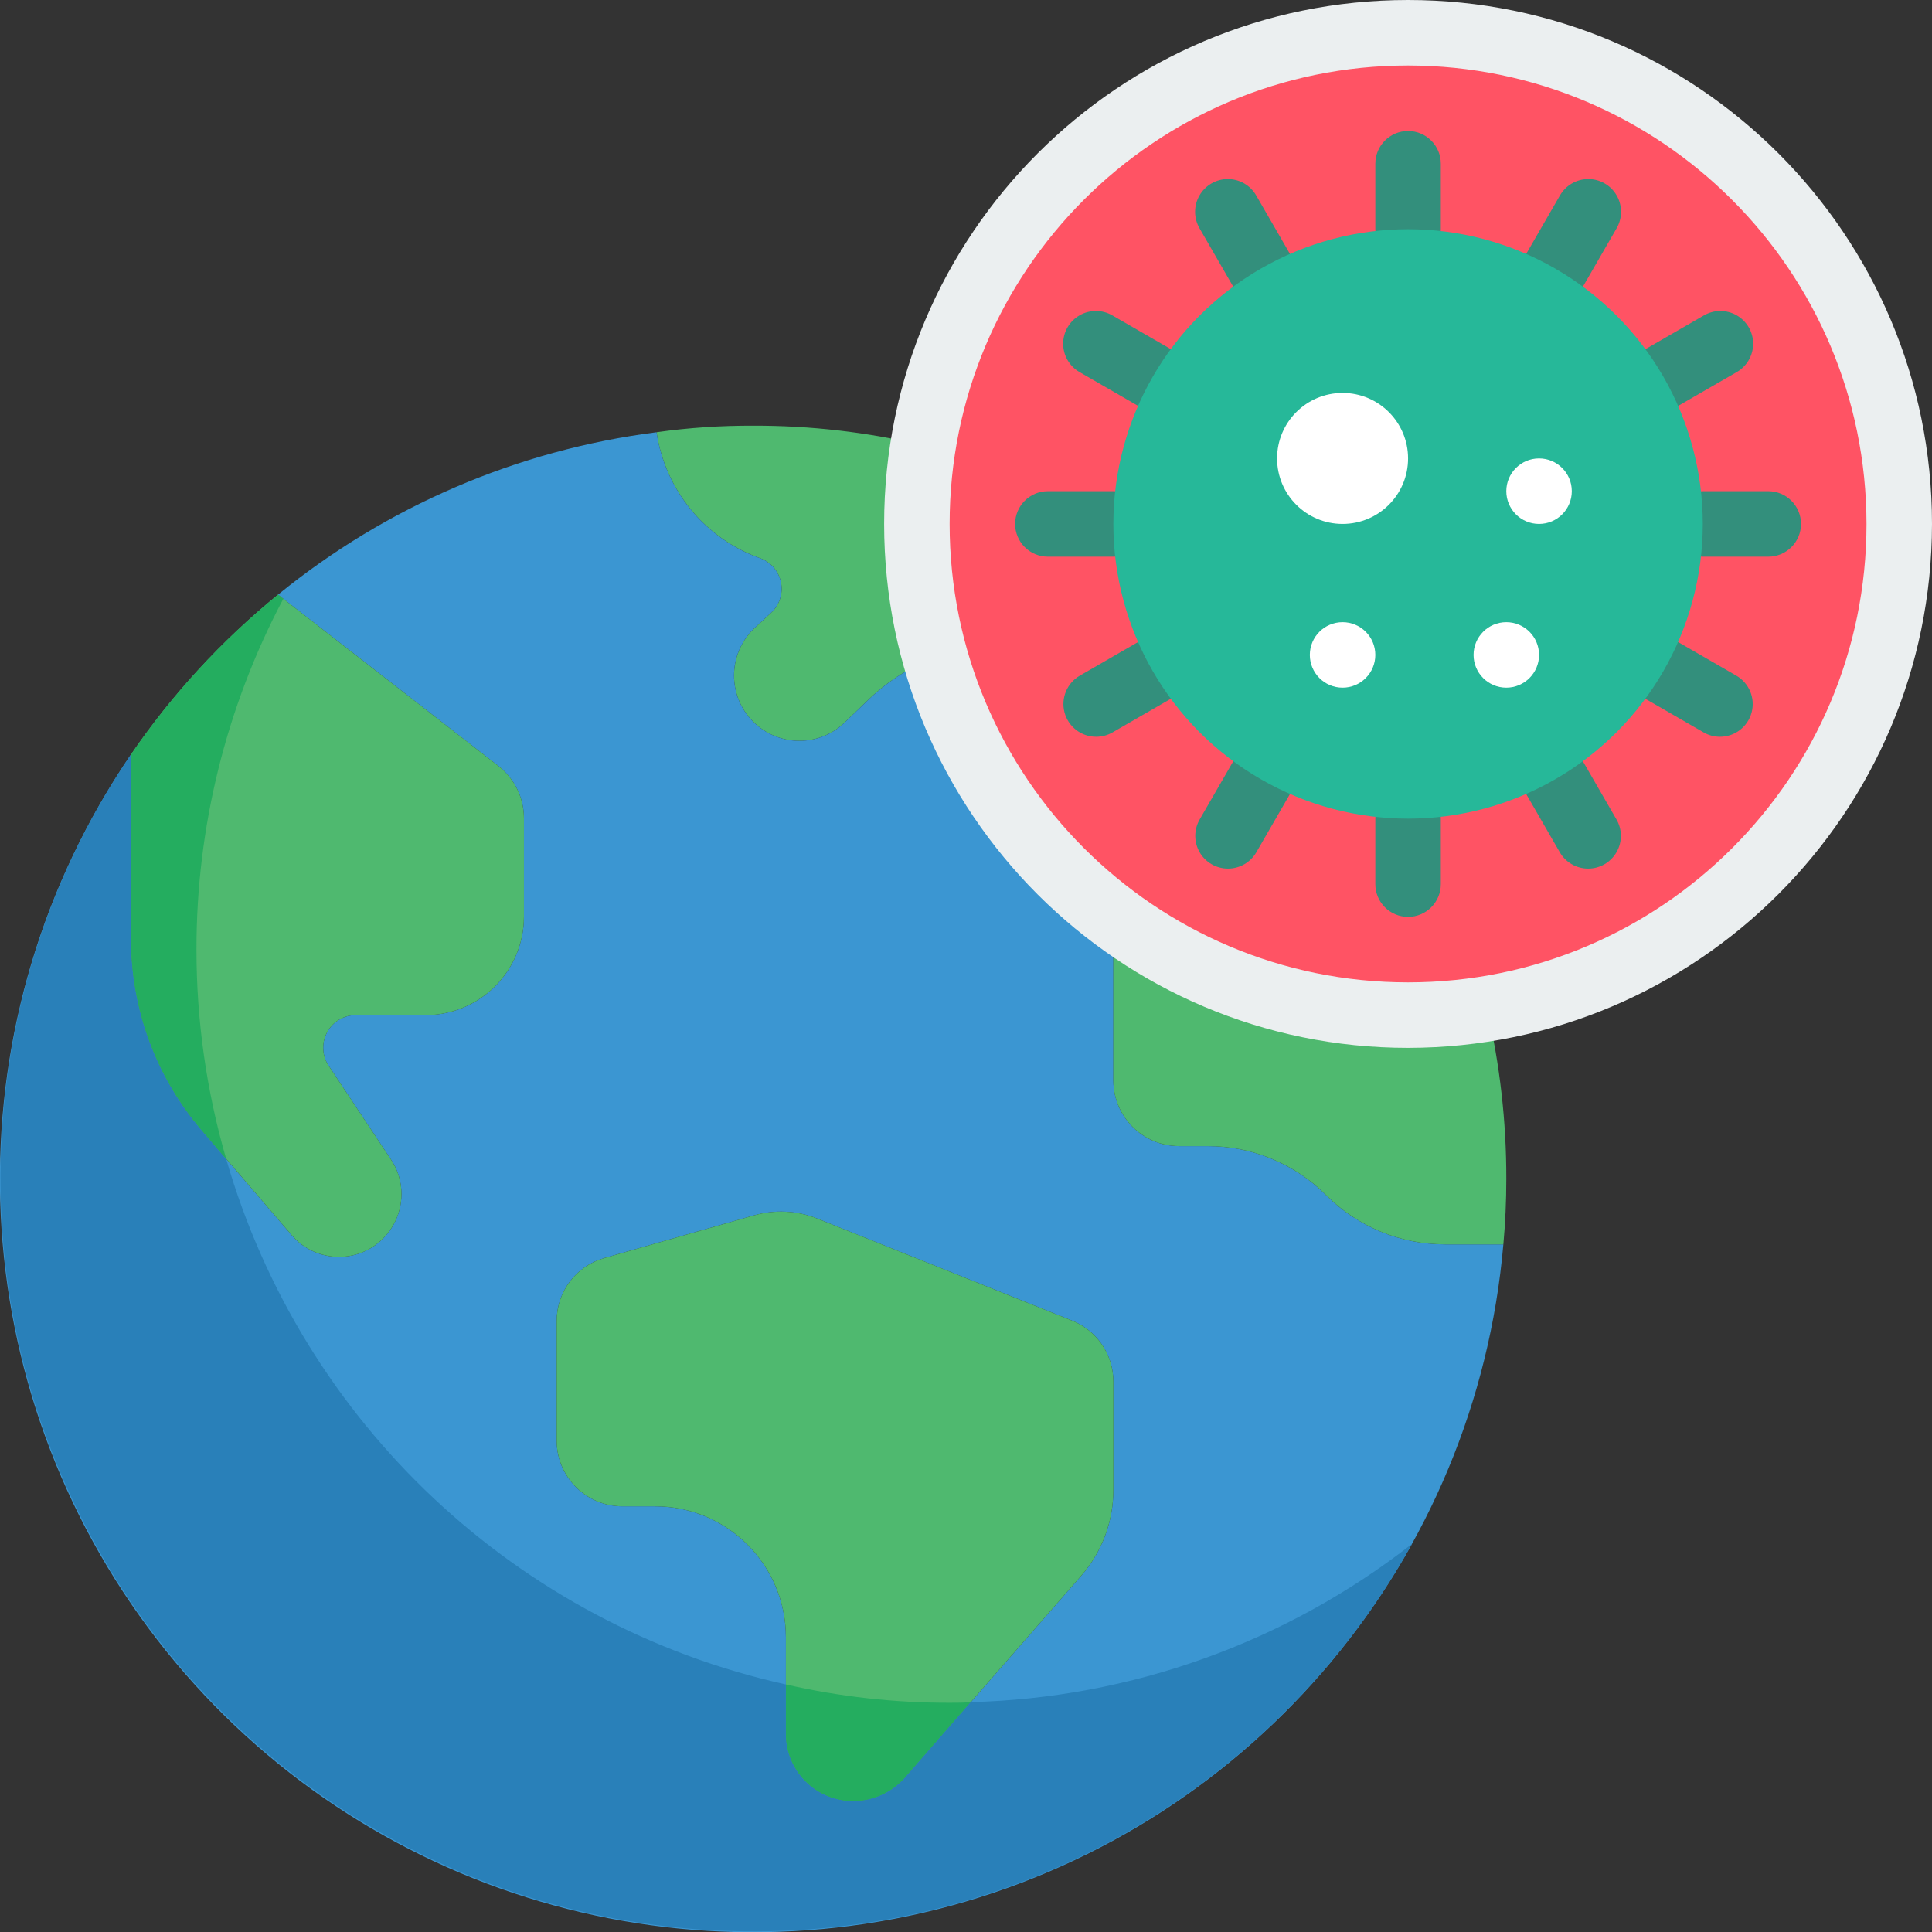 <svg height="512" viewBox="0 0 59 59" width="512" xmlns="http://www.w3.org/2000/svg"><rect x="0" y="0" width="59" height="59" fill="#333333" stroke="none"/><g id="Page-1" fill="none" fill-rule="evenodd"><g id="070---Gobal-Virus" fill-rule="nonzero" transform="translate(-1)"><path id="Shape" d="m29.57 20.07c-.751.285-1.438.717-2.02 1.27l-.73.7c-.779.779-2.041.779-2.82 0s-.779-2.041 0-2.82l.55-.51c.254-.234.368-.584.3-.922-.067-.339-.306-.618-.63-.738-1.688-.598-2.907-2.079-3.17-3.85.977-.138 1.963-.204 2.95-.2 1.748-.005 3.49.196 5.19.6-.124.794-.188 1.596-.19 2.4-.006 1.377.186 2.748.57 4.07z" fill="#4fb96f"/><path id="Shape" d="m45.12 38c-1.358 0-2.66-.539-3.62-1.5s-2.262-1.5-3.62-1.5h-.88c-1.103-.003-1.997-.897-2-2v-5c-2.634-1.973-4.543-4.761-5.43-7.93-.751.285-1.438.717-2.02 1.27l-.73.7c-.779.779-2.041.779-2.82 0s-.779-2.041 0-2.82l.55-.51c.254-.234.368-.584.3-.922-.067-.339-.306-.618-.63-.738-1.688-.598-2.907-2.079-3.17-3.85-4.241.541-8.245 2.26-11.56 4.96l6.74 5.24c.484.382.768.963.77 1.58v3.02c-.005 1.655-1.345 2.995-3 3h-2.13c-.369-.002-.708.2-.882.525-.174.325-.154.72.052 1.025l1.9 2.86c.211.313.322.683.32 1.06-.002.638-.32 1.234-.85 1.59-.804.54-1.885.389-2.51-.35l-2.73-3.18c-1.4-1.631-2.17-3.71-2.17-5.86v-5.63c-5.433 7.96-5.328 18.462.264 26.311 5.591 7.849 15.483 11.38 24.781 8.846 9.298-2.534 16.03-10.596 16.865-20.197zm-10.12 7.5c.001.968-.351 1.903-.99 2.63l-5.39 6.17c-.398.443-.964.698-1.56.7-.547.003-1.073-.213-1.46-.6-.387-.387-.603-.913-.6-1.46v-2.94c0-2.209-1.791-4-4-4h-1c-1.103-.003-1.997-.897-2-2v-3.66c-.001-.893.591-1.677 1.45-1.92l4.56-1.3c.639-.186 1.321-.154 1.94.09l7.79 3.12c.761.303 1.261 1.04 1.26 1.86z" fill="#3b96d2"/><path id="Shape" d="m35 42.19v3.31c.001.968-.351 1.903-.99 2.63l-5.39 6.17c-.398.443-.964.698-1.56.7-.547.003-1.073-.213-1.46-.6-.387-.387-.603-.913-.6-1.46v-2.94c0-2.209-1.791-4-4-4h-1c-1.103-.003-1.997-.897-2-2v-3.66c-.001-.893.591-1.677 1.45-1.92l4.56-1.3c.639-.186 1.321-.154 1.94.09l7.79 3.12c.761.303 1.261 1.04 1.26 1.86z" fill="#4fb96f"/><path id="Shape" d="m47 36c0 .68-.03 1.34-.09 2h-1.79c-1.358 0-2.66-.539-3.62-1.5s-2.262-1.5-3.62-1.5h-.88c-1.103-.003-1.997-.897-2-2v-5c2.594 1.952 5.754 3.005 9 3 .807-.002 1.613-.066 2.41-.19.395 1.702.593 3.443.59 5.19z" fill="#4fb96f"/><path id="Shape" d="m17 24.98v3.02c-.005 1.655-1.345 2.995-3 3h-2.13c-.369-.002-.708.2-.882.525-.174.325-.154.72.052 1.025l1.9 2.86c.211.313.322.683.32 1.06-.002.638-.32 1.234-.85 1.59-.804.54-1.885.389-2.51-.35l-2.73-3.18c-1.4-1.631-2.17-3.71-2.17-5.86v-5.63c1.255-1.834 2.767-3.477 4.49-4.88l6.74 5.24c.484.382.768.963.77 1.58z" fill="#4fb96f"/><path id="Shape" d="m59 16c-.003 7.354-5.333 13.623-12.59 14.81-.797.124-1.603.188-2.41.19-6.716.003-12.613-4.464-14.43-10.93-.384-1.322-.576-2.693-.57-4.07.002-.804.066-1.606.19-2.4 1.242-7.726 8.214-13.2 16.014-12.572 7.8.628 13.807 7.147 13.796 14.972z" fill="#ff5364"/><path id="Shape" d="m44 32c-8.837 0-16-7.163-16-16s7.163-16 16-16 16 7.163 16 16c-.01 8.832-7.168 15.99-16 16zm0-30c-7.732 0-14 6.268-14 14s6.268 14 14 14 14-6.268 14-14c-.008-7.729-6.271-13.992-14-14z" fill="#ebeff0"/><g fill="#338f7c"><path id="Shape" d="m44 8c-.552 0-1-.448-1-1v-2c0-.552.448-1 1-1s1 .448 1 1v2c0 .552-.448 1-1 1z"/><path id="Shape" d="m39.5 9.206c-.358 0-.688-.19-.867-.5l-1-1.732c-.181-.31-.183-.693-.004-1.004.179-.311.51-.503.869-.502.359.001.69.194.867.506l1 1.732c.179.309.179.69 0.0 1-.178.309-.508.5-.865.5z"/><path id="Shape" d="m36.205 12.5c-.176 0-.348-.046-.5-.134l-1.732-1c-.312-.177-.505-.508-.506-.867s.191-.691.502-.869c.311-.179.694-.177 1.004.004l1.732 1c.392.226.583.688.466 1.125-.117.437-.513.741-.966.741z"/><path id="Shape" d="m35 17h-2c-.552 0-1-.448-1-1s.448-1 1-1h2c.552 0 1 .448 1 1s-.448 1-1 1z"/><path id="Shape" d="m34.475 22.5c-.453-0-.849-.304-.966-.741-.117-.437.074-.899.466-1.125l1.732-1c.478-.272 1.085-.107 1.36.369.275.476.114 1.085-.36 1.363l-1.732 1c-.152.088-.324.134-.5.134z"/><path id="Shape" d="m38.5 26.526c-.357-0-.687-.191-.865-.5s-.178-.69 0-1l1-1.732c.177-.312.508-.505.867-.506s.691.191.869.502c.179.311.177.694-.004 1.004l-1 1.732c-.179.31-.509.5-.867.5z"/><path id="Shape" d="m44 28c-.552 0-1-.448-1-1v-2c0-.552.448-1 1-1s1 .448 1 1v2c0 .552-.448 1-1 1z"/><path id="Shape" d="m49.5 26.526c-.358 0-.688-.19-.867-.5l-1-1.732c-.181-.31-.183-.693-.004-1.004.179-.311.51-.503.869-.502s.69.194.867.506l1 1.732c.179.309.179.69 0.0 1s-.508.5-.865.5z"/><path id="Shape" d="m53.525 22.5c-.176-0-.348-.046-.5-.134l-1.732-1c-.312-.177-.505-.508-.506-.867s.191-.691.502-.869c.311-.179.694-.177 1.004.004l1.732 1c.392.226.583.688.466 1.125-.117.437-.513.741-.966.741z"/><path id="Shape" d="m55 17h-2c-.552 0-1-.448-1-1s.448-1 1-1h2c.552 0 1 .448 1 1s-.448 1-1 1z"/><path id="Shape" d="m51.8 12.5c-.453-0-.849-.304-.966-.741-.117-.437.074-.899.466-1.125l1.732-1c.31-.181.693-.183 1.004-.004.311.179.503.51.502.869s-.194.69-.506.867l-1.732 1c-.152.088-.324.134-.5.134z"/><path id="Shape" d="m48.5 9.206c-.357-0-.687-.191-.865-.5-.178-.309-.178-.69 0-1l1-1.732c.177-.312.508-.505.867-.506.359-.001.691.191.869.502.179.311.177.694-.004 1.004l-1 1.732c-.179.31-.509.5-.867.5z"/></g><circle id="Oval" cx="44" cy="16" fill="#26b899" r="9"/><circle id="Oval" cx="42" cy="14" fill="#fff" r="2"/><circle id="Oval" cx="48" cy="15" fill="#fff" r="1"/><circle id="Oval" cx="42" cy="20" fill="#fff" r="1"/><circle id="Oval" cx="47" cy="20" fill="#fff" r="1"/><path id="Shape" d="m44.12 47.15c-4.111 7.4-11.955 11.944-20.42 11.829s-16.182-4.872-20.09-12.381c-3.908-7.51-3.374-16.559 1.389-23.558v5.63c0 2.15.77 4.229 2.17 5.86l.74.87c2.335 8.07 8.889 14.221 17.09 16.04v1.5c-.003.547.213 1.073.6 1.46.387.387.913.603 1.46.6.596-.002 1.162-.257 1.56-.7l2.02-2.32c4.895-.123 9.621-1.817 13.48-4.83z" fill="#2980b9"/><path id="Shape" d="m7 29c-.001 2.166.306 4.32.91 6.4l-.74-.87c-1.4-1.631-2.17-3.71-2.17-5.86v-5.63c1.255-1.834 2.767-3.477 4.49-4.88l.16.13c-1.745 3.3-2.654 6.977-2.65 10.71z" fill="#24ad5f"/><path id="Shape" d="m30.64 51.98-2.02 2.32c-.398.443-.964.698-1.56.7-.547.003-1.073-.213-1.46-.6-.387-.387-.603-.913-.6-1.46l-0-1.5c1.64.375 3.318.563 5.0.56.22 0 .43 0 .64-.02z" fill="#24ad5f"/></g></g></svg>